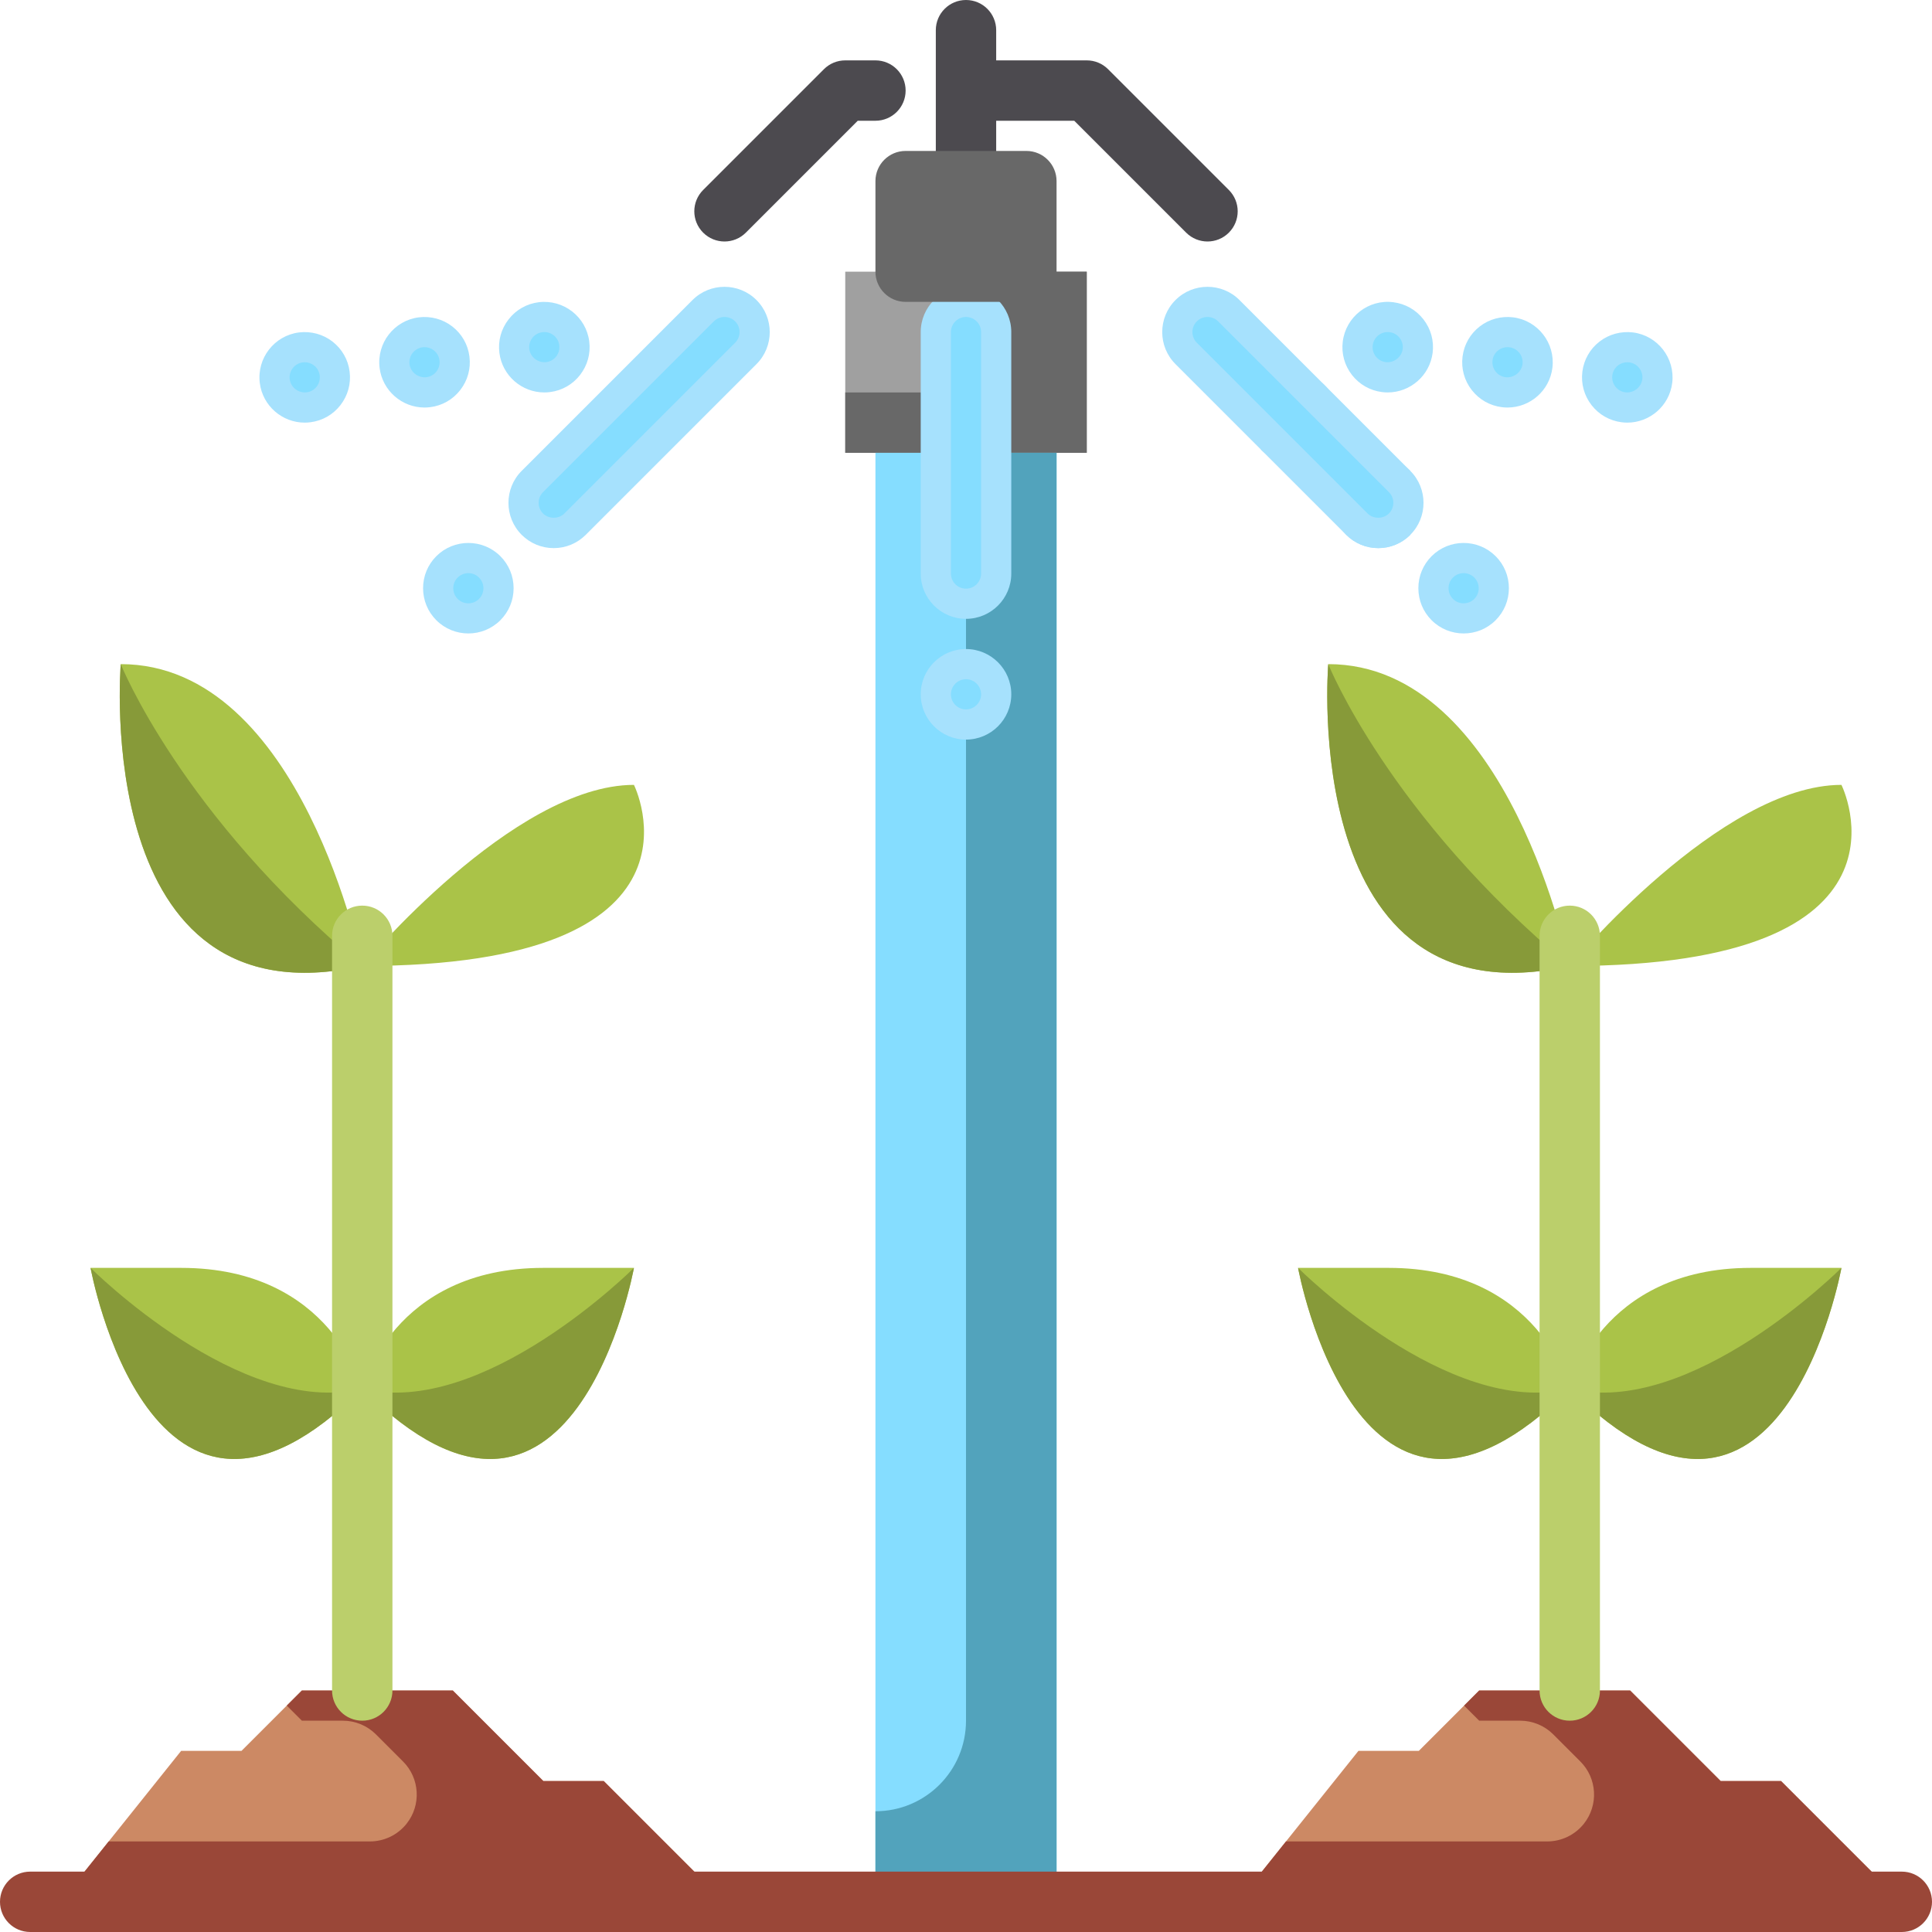 <svg xmlns="http://www.w3.org/2000/svg" enable-background="new 0 0 64 64" viewBox="0 0 64 64" id="sprinkler"><path fill="#4c4a4f" d="M40.707 6.293l-4-4C36.52 2.105 36.266 2 36 2h-3V1c0-.552-.447-1-1-1s-1 .448-1 1v8c0 .552.447 1 1 1s1-.448 1-1V4h2.586l3.707 3.707C39.488 7.902 39.744 8 40 8s.512-.098.707-.293C41.098 7.316 41.098 6.684 40.707 6.293zM29 2h-1c-.266 0-.52.105-.707.293l-4 4c-.391.391-.391 1.023 0 1.414C23.488 7.902 23.744 8 24 8s.512-.098.707-.293L28.414 4H29c.553 0 1-.448 1-1S29.553 2 29 2z"></path><path fill="#aac348" d="M58 42h3c0 0-2 11-9 4C52 46 53 42 58 42zM46 42c5 0 6 4 6 4-7 7-9-4-9-4H46zM18 42h3c0 0-2 11-9 4C12 46 13 42 18 42zM6 42c5 0 6 4 6 4-7 7-9-4-9-4H6z"></path><polygon fill="#cc8964" points="18 59 20 59 24 63 2 63 6 58 8 58 10 56 12 56 15 56"></polygon><polygon fill="#cc8964" points="63 63 41 63 45 58 47 58 49 56 52 56 54 56 57 59 59 59"></polygon><path fill="#9a4738" d="M63 63l-3 0H41l1.6-2h8.652c.473 0 .92-.215 1.215-.585v0c.492-.618.442-1.507-.117-2.065l-.895-.895C51.164 57.164 50.769 57 50.357 57H49l-.5-.5L49 56h5l3 3h2L63 63zM24 63l-3 0H2l1.6-2h8.652c.473 0 .92-.215 1.215-.585l0 0c.492-.618.442-1.507-.117-2.065l-.895-.895C12.164 57.164 11.769 57 11.357 57H10l-.5-.5L10 56h5l3 3h2L24 63z"></path><path fill="#879a39" d="M12 46c7 7 9-4 9-4S16 47 12 46zM12 46c-7 7-9-4-9-4S8 47 12 46zM52 46c7 7 9-4 9-4S56 47 52 46zM52 46c-7 7-9-4-9-4S48 47 52 46z"></path><polygon fill="#a0a0a0" points="34 9 36 9 36 15 35 15 32 15 29 15 28 15 28 9 30 9 32 9"></polygon><polygon fill="#686868" points="36 9 36 15 28 15 28 13 32 13 32 9"></polygon><rect width="6" height="48" x="29" y="15" fill="#85ddff"></rect><path fill="#52a3bc" d="M35,15v48h-6v-3h0c1.657,0,3-1.343,3-3V15H35z"></path><path fill="#aac348" d="M61 26c0 0 3 6-9 6C52 32 57 26 61 26zM52 32c-9 2-8-10-8-10C50 22 52 32 52 32zM21 26c0 0 3 6-9 6C12 32 17 26 21 26zM4 22c6 0 8 10 8 10C3 34 4 22 4 22z"></path><path fill="#879a39" d="M12 32c-9 2-8-10-8-10S6 27 12 32zM52 32c-9 2-8-10-8-10S46 27 52 32z"></path><path fill="#9a4738" d="M63,64H1c-0.553,0-1-0.448-1-1s0.447-1,1-1h62c0.553,0,1,0.448,1,1S63.553,64,63,64z"></path><circle cx="32" cy="23" r="1" fill="#85ddff"></circle><path fill="#a6e1fd" d="M32,24.5c-0.827,0-1.5-0.673-1.5-1.5s0.673-1.5,1.5-1.5s1.5,0.673,1.5,1.5S32.827,24.5,32,24.5z M32,22.5c-0.275,0-0.5,0.224-0.5,0.5s0.225,0.5,0.5,0.5s0.5-0.224,0.5-0.5S32.275,22.5,32,22.5z"></path><circle cx="18.031" cy="11.5" r="1" fill="#85ddff"></circle><path fill="#a6e1fd" d="M18.03,13c-0.744,0-1.392-0.555-1.487-1.312c-0.05-0.398,0.058-0.791,0.304-1.108c0.245-0.316,0.6-0.519,0.997-0.568c0.824-0.101,1.572,0.48,1.676,1.3c0.05,0.398-0.058,0.791-0.304,1.108c-0.245,0.316-0.6,0.519-0.997,0.568C18.155,12.996,18.093,13,18.03,13z M18.031,11c-0.021,0-0.042,0.001-0.063,0.004c-0.133,0.017-0.251,0.084-0.333,0.189c-0.081,0.105-0.117,0.236-0.101,0.369c0.035,0.273,0.286,0.462,0.559,0.434c0.133-0.017,0.251-0.084,0.333-0.189c0.081-0.105,0.117-0.236,0.101-0.369C18.495,11.185,18.279,11,18.031,11z"></path><circle cx="14.063" cy="12" r="1" fill="#85ddff"></circle><path fill="#a6e1fd" d="M14.062,13.5c-0.744,0-1.392-0.555-1.487-1.312c-0.103-0.822,0.481-1.573,1.301-1.676c0.395-0.047,0.791,0.058,1.107,0.303c0.317,0.246,0.519,0.601,0.568,0.998c0.05,0.397-0.058,0.79-0.304,1.107c-0.245,0.316-0.6,0.519-0.997,0.568C14.187,13.496,14.124,13.5,14.062,13.5z M14.063,11.5c-0.021,0-0.042,0.001-0.063,0.004c-0.273,0.034-0.468,0.285-0.434,0.559c0.034,0.272,0.29,0.46,0.559,0.433c0.133-0.017,0.251-0.084,0.333-0.189c0.081-0.105,0.117-0.236,0.101-0.369c-0.017-0.133-0.084-0.251-0.189-0.333C14.28,11.536,14.174,11.5,14.063,11.5z"></path><circle cx="10.094" cy="12.5" r="1" fill="#85ddff"></circle><path fill="#a6e1fd" d="M10.093,14c-0.744,0-1.392-0.555-1.487-1.312c-0.103-0.822,0.481-1.573,1.301-1.676c0.396-0.047,0.791,0.058,1.107,0.303c0.317,0.246,0.519,0.601,0.568,0.998c0.05,0.397-0.058,0.79-0.304,1.107c-0.245,0.316-0.6,0.519-0.997,0.568C10.218,13.996,10.155,14,10.093,14z M10.095,12c-0.021,0-0.042,0.001-0.063,0.004c-0.273,0.034-0.468,0.285-0.434,0.559c0.034,0.272,0.288,0.465,0.559,0.433c0.133-0.017,0.251-0.084,0.333-0.189c0.081-0.105,0.117-0.236,0.101-0.369c-0.017-0.133-0.084-0.251-0.189-0.333C10.312,12.036,10.205,12,10.095,12z"></path><circle cx="45.969" cy="11.5" r="1" fill="#85ddff"></circle><path fill="#a6e1fd" d="M45.97,13c-0.063,0-0.125-0.004-0.188-0.012c-0.397-0.05-0.752-0.252-0.997-0.568c-0.246-0.317-0.354-0.71-0.304-1.108c0.104-0.82,0.852-1.407,1.676-1.3c0.397,0.05,0.752,0.252,0.997,0.568c0.246,0.317,0.354,0.71,0.304,1.108C47.361,12.445,46.714,13,45.97,13z M45.969,11c-0.248,0-0.464,0.185-0.496,0.438c-0.017,0.132,0.02,0.263,0.101,0.369c0.082,0.105,0.2,0.173,0.333,0.189c0.268,0.029,0.523-0.161,0.559-0.434c0.017-0.132-0.02-0.263-0.101-0.369c-0.082-0.105-0.2-0.173-0.333-0.189C46.011,11.001,45.989,11,45.969,11z"></path><circle cx="49.937" cy="12" r="1" fill="#85ddff"></circle><path fill="#a6e1fd" d="M49.938,13.5c-0.063,0-0.125-0.004-0.188-0.012c-0.397-0.05-0.752-0.252-0.997-0.568c-0.246-0.317-0.354-0.71-0.304-1.108c0.05-0.396,0.251-0.751,0.568-0.997c0.316-0.245,0.715-0.351,1.107-0.303c0.819,0.103,1.403,0.854,1.301,1.675C51.33,12.945,50.683,13.5,49.938,13.5z M49.937,11.5c-0.11,0-0.217,0.036-0.306,0.105c-0.105,0.082-0.173,0.2-0.189,0.332c-0.017,0.133,0.02,0.264,0.101,0.37c0.082,0.105,0.2,0.173,0.333,0.189c0.27,0.028,0.523-0.161,0.559-0.434c0.034-0.273-0.16-0.524-0.434-0.558C49.979,11.501,49.958,11.5,49.937,11.5z"></path><g><circle cx="53.906" cy="12.5" r="1" fill="#85ddff"></circle><path fill="#a6e1fd" d="M53.907,14c-0.063,0-0.125-0.004-0.188-0.012c-0.397-0.05-0.752-0.252-0.997-0.568c-0.246-0.317-0.354-0.71-0.304-1.108c0.05-0.396,0.251-0.751,0.568-0.997c0.317-0.245,0.715-0.35,1.107-0.303c0.819,0.103,1.403,0.854,1.301,1.675C55.299,13.445,54.651,14,53.907,14z M53.905,12c-0.11,0-0.217,0.036-0.306,0.105c-0.105,0.082-0.173,0.2-0.189,0.332c-0.017,0.133,0.02,0.264,0.101,0.37c0.082,0.105,0.2,0.173,0.333,0.189c0.265,0.033,0.523-0.161,0.559-0.434c0.034-0.273-0.16-0.524-0.434-0.558C53.947,12.001,53.927,12,53.905,12z"></path></g><g><circle cx="15.515" cy="19.485" r="1" fill="#85ddff"></circle><path fill="#a6e1fd" d="M15.515,20.984c-0.384,0-0.769-0.146-1.061-0.438c-0.283-0.283-0.439-0.66-0.439-1.061c0-0.401,0.156-0.778,0.439-1.061c0.584-0.584,1.537-0.584,2.121,0c0.283,0.283,0.439,0.66,0.439,1.061c0,0.4-0.156,0.777-0.439,1.061C16.283,20.838,15.898,20.984,15.515,20.984z M15.515,18.986c-0.128,0-0.256,0.049-0.354,0.146c-0.095,0.095-0.146,0.22-0.146,0.354c0,0.133,0.052,0.259,0.146,0.354c0.195,0.195,0.512,0.195,0.707,0c0.095-0.095,0.146-0.22,0.146-0.354c0-0.134-0.052-0.259-0.146-0.353C15.771,19.035,15.643,18.986,15.515,18.986z"></path></g><g><path fill="#85ddff" d="M42.121,13.121c0.391-0.391,1.024-0.391,1.414,0c0.391,0.391,0.391,1.024,0,1.414s-1.024,0.391-1.414,0"></path><path fill="#a6e1fd" d="M42.828,15.328c-0.384,0-0.769-0.146-1.061-0.438l0.707-0.707c0.195,0.195,0.512,0.195,0.707,0s0.195-0.512,0-0.708c-0.195-0.194-0.512-0.195-0.707,0l-0.707-0.708c0.586-0.583,1.535-0.583,2.121,0c0.585,0.585,0.585,1.537,0,2.122C43.597,15.182,43.212,15.328,42.828,15.328z"></path></g><g><path fill="#85ddff" d="M46.364,17.364c-0.391,0.391-1.024,0.391-1.414,0c-0.391-0.391-0.391-1.024,0-1.414c0.391-0.391,1.024-0.391,1.414,0"></path><path fill="#a6e1fd" d="M45.657,18.157C45.656,18.157,45.656,18.157,45.657,18.157c-0.402,0-0.778-0.156-1.061-0.44c-0.283-0.282-0.439-0.659-0.439-1.06c0-0.4,0.156-0.777,0.439-1.061c0.282-0.283,0.658-0.439,1.06-0.439c0,0,0,0,0.001,0c0.4,0,0.777,0.156,1.061,0.439l-0.707,0.707c-0.095-0.094-0.22-0.146-0.354-0.146h-0.001c-0.133,0-0.258,0.052-0.353,0.146c-0.095,0.095-0.146,0.221-0.146,0.354c0,0.134,0.052,0.259,0.146,0.353c0.095,0.095,0.22,0.147,0.353,0.147h0.001c0.134,0,0.259-0.052,0.354-0.146l0.707,0.707C46.435,18,46.058,18.157,45.657,18.157z"></path></g><g><path fill="#85ddff" d="M45.657,17.657c-0.256,0-0.512-0.098-0.707-0.293l-5.657-5.657c-0.391-0.391-0.391-1.023,0-1.414s1.023-0.391,1.414,0l5.657,5.657c0.391,0.391,0.391,1.023,0,1.414C46.169,17.559,45.913,17.657,45.657,17.657z"></path><path fill="#a6e1fd" d="M45.657,18.157c-0.4,0-0.777-0.156-1.061-0.439l-5.657-5.657c-0.585-0.585-0.585-1.536,0-2.121c0.584-0.585,1.537-0.585,2.121,0l5.657,5.657c0.585,0.585,0.585,1.536,0,2.121C46.435,18,46.058,18.157,45.657,18.157z M40,10.5c-0.128,0-0.256,0.048-0.354,0.146c-0.195,0.195-0.195,0.512,0,0.707l5.657,5.657c0.189,0.188,0.518,0.188,0.707,0c0.195-0.195,0.195-0.512,0-0.707l-5.657-5.657C40.256,10.549,40.128,10.5,40,10.5z"></path></g><g><path fill="#85ddff" d="M18.343,17.657c-0.256,0-0.512-0.098-0.707-0.293c-0.391-0.391-0.391-1.023,0-1.414l5.657-5.657c0.391-0.391,1.023-0.391,1.414,0s0.391,1.023,0,1.414l-5.657,5.657C18.854,17.559,18.599,17.657,18.343,17.657z"></path><path fill="#a6e1fd" d="M18.343,18.157c-0.4,0-0.777-0.156-1.061-0.439c-0.585-0.585-0.585-1.536,0-2.121l5.657-5.657c0.584-0.585,1.537-0.585,2.121,0c0.585,0.585,0.585,1.536,0,2.121l-5.657,5.657C19.12,18,18.743,18.157,18.343,18.157z M24,10.5c-0.128,0-0.256,0.048-0.354,0.146l-5.657,5.657c-0.195,0.195-0.195,0.512,0,0.707c0.189,0.188,0.518,0.188,0.707,0l5.657-5.657c0.195-0.195,0.195-0.512,0-0.707C24.256,10.549,24.128,10.5,24,10.5z"></path></g><g><circle cx="48.485" cy="19.485" r="1" fill="#85ddff"></circle><path fill="#a6e1fd" d="M48.485,20.984c-0.384,0-0.769-0.146-1.061-0.438c-0.283-0.283-0.439-0.66-0.439-1.061c0-0.401,0.156-0.778,0.439-1.061c0.584-0.584,1.535-0.584,2.121,0l0,0c0.283,0.283,0.439,0.66,0.439,1.061c0,0.4-0.156,0.777-0.439,1.061C49.254,20.838,48.869,20.984,48.485,20.984z M48.485,18.986c-0.128,0-0.256,0.048-0.354,0.146c-0.095,0.095-0.146,0.22-0.146,0.354c0,0.133,0.052,0.259,0.146,0.354c0.195,0.195,0.512,0.195,0.707,0c0.095-0.095,0.146-0.22,0.146-0.354c0-0.134-0.052-0.259-0.146-0.353v0C48.741,19.034,48.613,18.986,48.485,18.986z"></path></g><g><path fill="#85ddff" d="M32,20c-0.553,0-1-0.448-1-1v-8c0-0.552,0.447-1,1-1s1,0.448,1,1v8C33,19.552,32.553,20,32,20z"></path><path fill="#a6e1fd" d="M32,20.5c-0.827,0-1.5-0.673-1.5-1.5v-8c0-0.827,0.673-1.5,1.5-1.5s1.5,0.673,1.5,1.5v8C33.5,19.827,32.827,20.5,32,20.5z M32,10.5c-0.275,0-0.5,0.224-0.5,0.5v8c0,0.276,0.225,0.5,0.5,0.5s0.5-0.224,0.5-0.5v-8C32.5,10.724,32.275,10.5,32,10.5z"></path></g><path fill="#686868" d="M34,5h-4c-0.553,0-1,0.448-1,1v3c0,0.552,0.447,1,1,1h4c0.553,0,1-0.448,1-1V6C35,5.448,34.553,5,34,5z"></path><g><path fill="#bbcf6b" d="M12,57c-0.553,0-1-0.448-1-1V31c0-0.552,0.447-1,1-1s1,0.448,1,1v25C13,56.552,12.553,57,12,57z"></path></g><g><path fill="#bbcf6b" d="M52,57c-0.553,0-1-0.448-1-1V31c0-0.552,0.447-1,1-1s1,0.448,1,1v25C53,56.552,52.553,57,52,57z"></path></g></svg>